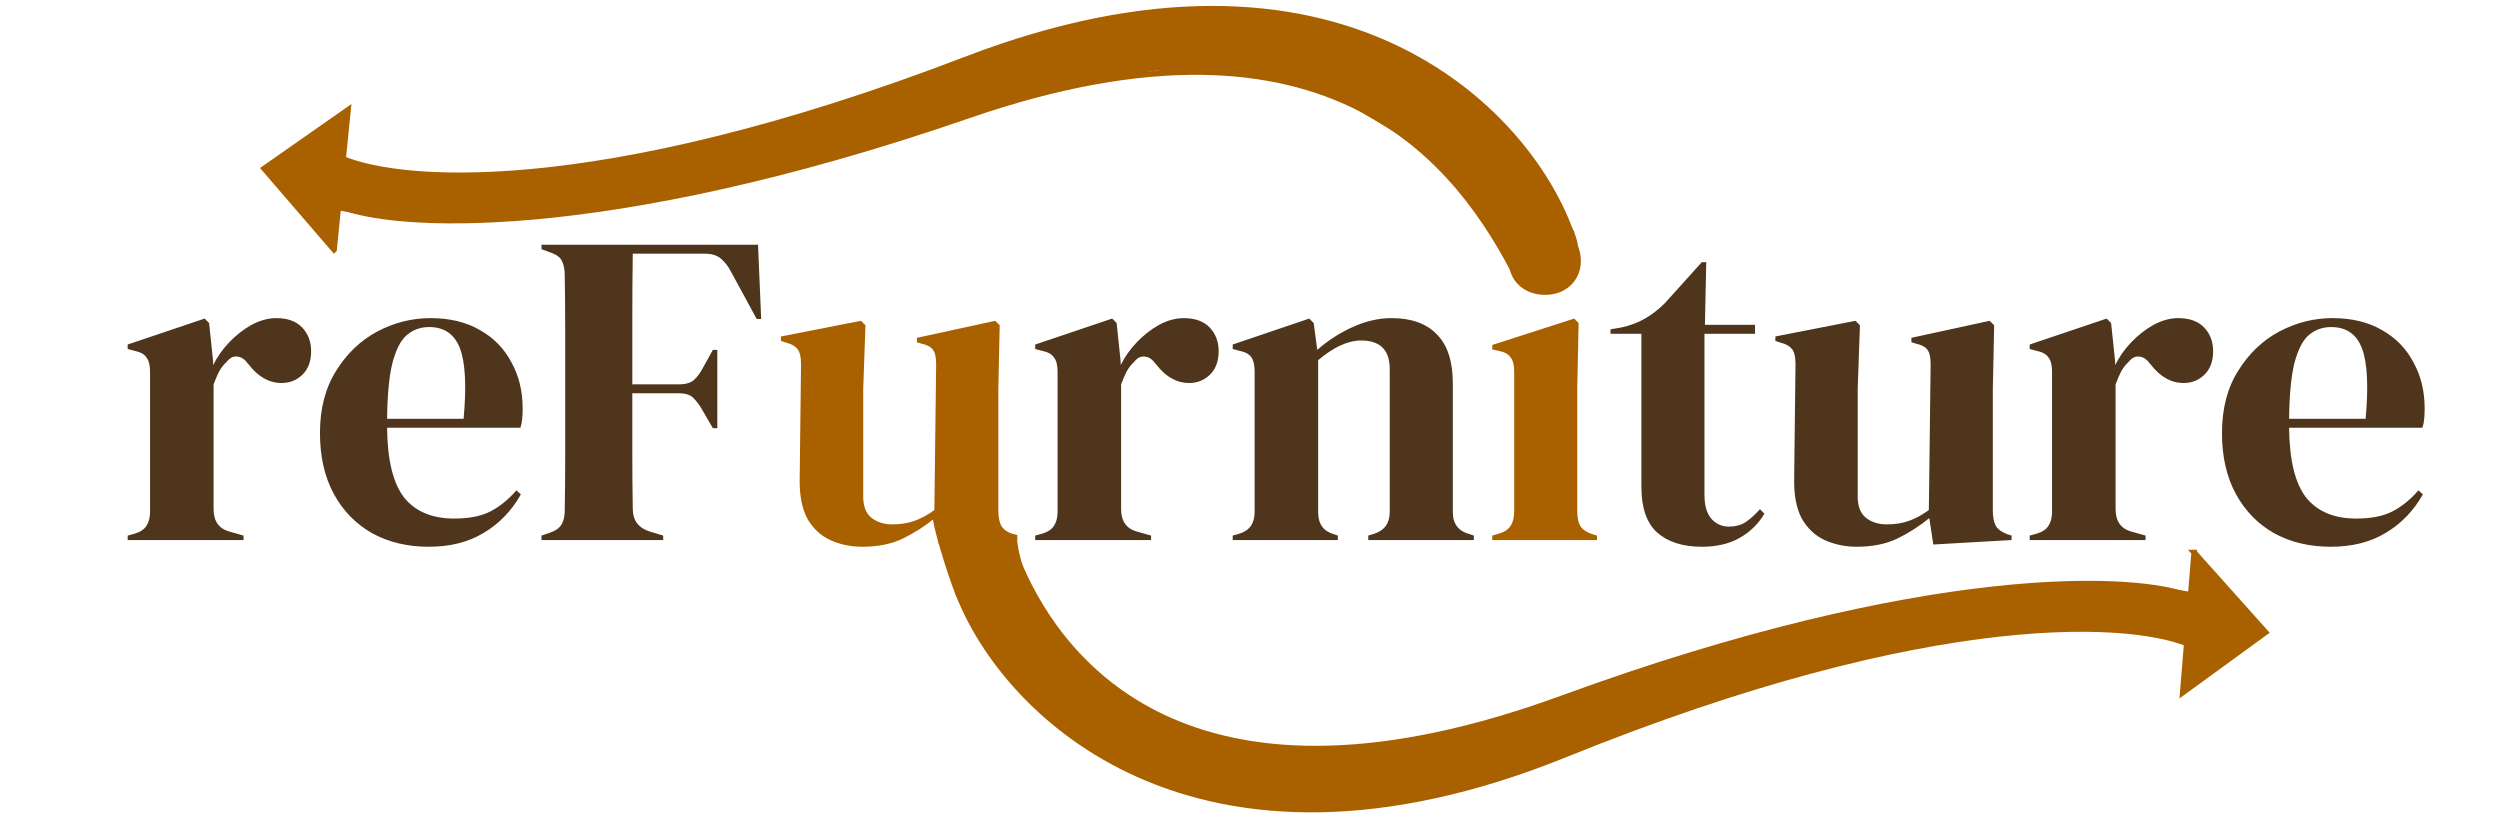 <svg width="447" height="146" xmlns="http://www.w3.org/2000/svg" fill="none">

 <g>
  <title>Layer 1</title>
  <path id="svg_1" fill="#4E351C" d="m22.829,96.559l0,-0.8l1.2,-0.32c1.067,-0.32 1.787,-0.8 2.16,-1.44c0.427,-0.64 0.64,-1.467 0.64,-2.48l0,-25.04c0,-1.173 -0.213,-2.027 -0.64,-2.56c-0.373,-0.587 -1.093,-0.987 -2.16,-1.2l-1.2,-0.32l0,-0.8l13.76,-4.64l0.8,0.8l0.72,6.88l0,0.64c0.747,-1.493 1.707,-2.853 2.88,-4.08c1.227,-1.28 2.56,-2.32 4,-3.12c1.493,-0.8 2.96,-1.2 4.4,-1.2c2.027,0 3.573,0.56 4.64,1.68c1.067,1.12 1.6,2.533 1.6,4.24c0,1.813 -0.533,3.227 -1.6,4.24c-1.013,0.96 -2.24,1.44 -3.68,1.44c-2.24,0 -4.213,-1.12 -5.92,-3.36l-0.16,-0.16c-0.533,-0.747 -1.147,-1.147 -1.84,-1.2c-0.693,-0.107 -1.333,0.213 -1.92,0.96c-0.533,0.48 -0.987,1.067 -1.36,1.76c-0.32,0.64 -0.64,1.387 -0.96,2.24l0,22.32c0,2.133 0.933,3.467 2.8,4l2.56,0.72l0,0.8l-20.72,0zm54.142,-39.68c3.467,0 6.427,0.72 8.88,2.16c2.453,1.387 4.32,3.307 5.6,5.76c1.333,2.4 2,5.147 2,8.24c0,0.587 -0.027,1.2 -0.08,1.84c-0.053,0.587 -0.16,1.12 -0.32,1.6l-23.84,0c0.053,5.76 1.067,9.92 3.04,12.48c2.027,2.507 5.013,3.76 8.96,3.76c2.667,0 4.827,-0.427 6.48,-1.28c1.653,-0.853 3.2,-2.107 4.64,-3.76l0.8,0.72c-1.653,2.933 -3.867,5.227 -6.64,6.88c-2.72,1.653 -6,2.48 -9.84,2.48c-3.787,0 -7.147,-0.8 -10.08,-2.4c-2.933,-1.653 -5.227,-4 -6.88,-7.04c-1.653,-3.04 -2.48,-6.667 -2.48,-10.88c0,-4.373 0.96,-8.08 2.88,-11.12c1.92,-3.093 4.373,-5.44 7.36,-7.04c3.04,-1.6 6.213,-2.4 9.52,-2.4zm-0.24,1.6c-1.547,0 -2.88,0.48 -4,1.44c-1.067,0.907 -1.92,2.56 -2.56,4.96c-0.587,2.347 -0.907,5.68 -0.96,10l13.68,0c0.533,-5.813 0.32,-10 -0.64,-12.56c-0.96,-2.56 -2.8,-3.84 -5.52,-3.84zm20.086,38.08l0,-0.8l1.44,-0.48c1.067,-0.373 1.787,-0.88 2.16,-1.52c0.373,-0.64 0.56,-1.493 0.56,-2.56c0.053,-3.2 0.08,-6.427 0.08,-9.68c0,-3.253 0,-6.507 0,-9.76l0,-3.2c0,-3.2 0,-6.4 0,-9.6c0,-3.253 -0.027,-6.48 -0.08,-9.68c0,-1.067 -0.16,-1.92 -0.48,-2.56c-0.267,-0.64 -0.907,-1.147 -1.92,-1.52l-1.76,-0.64l0,-0.8l38.72,0l0.56,13.28l-0.8,0l-4.56,-8.4c-0.533,-1.013 -1.147,-1.813 -1.84,-2.4c-0.693,-0.587 -1.653,-0.88 -2.88,-0.88l-12.88,0c-0.053,3.787 -0.08,7.653 -0.08,11.6c0,3.947 0,7.867 0,11.76l8.32,0c1.227,0 2.133,-0.267 2.72,-0.8c0.587,-0.533 1.147,-1.307 1.68,-2.32l1.68,-3.04l0.8,0l0,14l-0.8,0l-1.76,-3.04c-0.533,-0.96 -1.093,-1.733 -1.68,-2.32c-0.533,-0.587 -1.413,-0.88 -2.64,-0.88l-8.32,0c0,3.733 0,7.307 0,10.72c0,3.36 0.027,6.667 0.08,9.92c0,2.08 1.013,3.44 3.04,4.08l2.4,0.72l0,0.8l-21.76,0zm88.278,0l0,-0.8l1.2,-0.32c1.066,-0.32 1.786,-0.8 2.16,-1.44c0.426,-0.64 0.64,-1.467 0.64,-2.48l0,-25.04c0,-1.173 -0.214,-2.027 -0.64,-2.56c-0.374,-0.587 -1.094,-0.987 -2.16,-1.2l-1.2,-0.32l0,-0.8l13.76,-4.64l0.8,0.8l0.72,6.88l0,0.64c0.746,-1.493 1.706,-2.853 2.88,-4.08c1.226,-1.28 2.56,-2.32 4,-3.12c1.493,-0.8 2.96,-1.2 4.4,-1.2c2.026,0 3.573,0.56 4.64,1.68c1.066,1.12 1.6,2.533 1.6,4.24c0,1.813 -0.534,3.227 -1.6,4.24c-1.014,0.96 -2.24,1.44 -3.68,1.44c-2.24,0 -4.214,-1.12 -5.92,-3.36l-0.16,-0.16c-0.534,-0.747 -1.147,-1.147 -1.84,-1.2c-0.694,-0.107 -1.334,0.213 -1.92,0.96c-0.534,0.48 -0.987,1.067 -1.36,1.76c-0.32,0.64 -0.64,1.387 -0.96,2.24l0,22.32c0,2.133 0.933,3.467 2.8,4l2.56,0.72l0,0.8l-20.72,0zm35.312,0l0,-0.8l1.12,-0.32c1.867,-0.533 2.8,-1.84 2.8,-3.92l0,-25.04c0,-1.173 -0.187,-2.027 -0.56,-2.56c-0.373,-0.587 -1.093,-0.987 -2.16,-1.2l-1.2,-0.32l0,-0.8l13.68,-4.64l0.8,0.8l0.64,4.8c1.867,-1.653 3.973,-3.013 6.32,-4.08c2.347,-1.067 4.667,-1.6 6.96,-1.6c3.52,0 6.213,0.96 8.08,2.88c1.92,1.92 2.88,4.853 2.88,8.8l0,23.04c0,2.08 1.013,3.387 3.04,3.92l0.72,0.24l0,0.8l-18.88,0l0,-0.8l1.04,-0.32c1.867,-0.587 2.8,-1.893 2.8,-3.92l0,-25.52c0,-3.413 -1.707,-5.12 -5.12,-5.12c-2.347,0 -4.907,1.173 -7.68,3.52l0,27.2c0,2.08 0.933,3.387 2.8,3.92l0.72,0.24l0,0.8l-18.8,0zm83.872,1.2c-3.413,0 -6.08,-0.853 -8,-2.56c-1.867,-1.707 -2.8,-4.427 -2.8,-8.16l0,-27.36l-5.52,0l0,-0.8l1.92,-0.32c1.653,-0.373 3.067,-0.907 4.24,-1.6c1.227,-0.693 2.427,-1.627 3.6,-2.8l6.56,-7.28l0.8,0l-0.24,11.2l8.96,0l0,1.6l-9.04,0l0,28.8c0,1.867 0.4,3.28 1.2,4.24c0.853,0.96 1.92,1.44 3.2,1.44c1.12,0 2.107,-0.267 2.96,-0.8c0.853,-0.587 1.707,-1.36 2.56,-2.32l0.8,0.8c-1.067,1.813 -2.533,3.253 -4.4,4.32c-1.867,1.067 -4.133,1.6 -6.8,1.6zm27.718,0c-2.08,0 -4,-0.4 -5.76,-1.2c-1.707,-0.8 -3.067,-2.08 -4.08,-3.84c-0.96,-1.813 -1.414,-4.187 -1.36,-7.12l0.24,-20.56c0,-1.227 -0.214,-2.107 -0.64,-2.64c-0.427,-0.533 -1.094,-0.907 -2,-1.12l-0.96,-0.32l0,-0.8l14.32,-2.8l0.8,0.8l-0.4,11.36l0,19.28c0,1.707 0.48,2.96 1.44,3.76c1.013,0.8 2.266,1.2 3.76,1.2c1.493,0 2.826,-0.213 4,-0.64c1.173,-0.427 2.346,-1.067 3.52,-1.92l0.32,-26.08c0,-1.227 -0.187,-2.08 -0.56,-2.56c-0.374,-0.533 -1.067,-0.907 -2.08,-1.12l-0.8,-0.24l0,-0.8l14,-3.04l0.8,0.8l-0.241,11.36l0,21.68c0,1.173 0.161,2.08 0.481,2.72c0.32,0.64 1.013,1.173 2.08,1.6l0.8,0.24l0,0.8l-14,0.8l-0.72,-4.72c-1.76,1.44 -3.68,2.667 -5.76,3.68c-2.027,0.96 -4.427,1.44 -7.2,1.44zm30.91,-1.2l0,-0.8l1.2,-0.32c1.067,-0.32 1.787,-0.8 2.16,-1.44c0.427,-0.64 0.64,-1.467 0.64,-2.48l0,-25.04c0,-1.173 -0.213,-2.027 -0.64,-2.56c-0.373,-0.587 -1.093,-0.987 -2.16,-1.2l-1.2,-0.32l0,-0.8l13.76,-4.64l0.8,0.8l0.72,6.88l0,0.64c0.747,-1.493 1.707,-2.853 2.88,-4.08c1.227,-1.28 2.56,-2.32 4,-3.12c1.493,-0.8 2.96,-1.2 4.4,-1.2c2.027,0 3.573,0.56 4.64,1.68c1.067,1.12 1.6,2.533 1.6,4.24c0,1.813 -0.533,3.227 -1.6,4.24c-1.013,0.96 -2.24,1.44 -3.68,1.44c-2.24,0 -4.213,-1.12 -5.92,-3.36l-0.16,-0.16c-0.533,-0.747 -1.147,-1.147 -1.84,-1.2c-0.693,-0.107 -1.333,0.213 -1.92,0.96c-0.533,0.48 -0.987,1.067 -1.36,1.76c-0.32,0.64 -0.64,1.387 -0.96,2.24l0,22.32c0,2.133 0.933,3.467 2.8,4l2.56,0.72l0,0.8l-20.72,0zm54.143,-39.68c3.466,0 6.426,0.72 8.88,2.16c2.453,1.387 4.32,3.307 5.6,5.76c1.333,2.4 2,5.147 2,8.24c0,0.587 -0.027,1.2 -0.08,1.84c-0.054,0.587 -0.16,1.12 -0.32,1.6l-23.84,0c0.053,5.76 1.066,9.92 3.04,12.48c2.026,2.507 5.013,3.76 8.96,3.76c2.666,0 4.826,-0.427 6.48,-1.28c1.653,-0.853 3.2,-2.107 4.64,-3.76l0.8,0.72c-1.654,2.933 -3.867,5.227 -6.64,6.88c-2.72,1.653 -6,2.48 -9.84,2.48c-3.787,0 -7.147,-0.8 -10.08,-2.4c-2.934,-1.653 -5.227,-4 -6.88,-7.04c-1.654,-3.04 -2.48,-6.667 -2.48,-10.88c0,-4.373 0.96,-8.08 2.88,-11.12c1.92,-3.093 4.373,-5.44 7.36,-7.04c3.04,-1.6 6.213,-2.4 9.52,-2.4zm-0.24,1.6c-1.547,0 -2.88,0.48 -4,1.44c-1.067,0.907 -1.92,2.56 -2.56,4.96c-0.587,2.347 -0.907,5.68 -0.96,10l13.68,0c0.533,-5.813 0.32,-10 -0.64,-12.56c-0.96,-2.56 -2.8,-3.84 -5.52,-3.84z"/>
  <path id="svg_2" fill="#A96100" d="m154.184,97.759c-2.08,0 -4,-0.4 -5.76,-1.2c-1.707,-0.8 -3.067,-2.08 -4.08,-3.84c-0.96,-1.813 -1.413,-4.187 -1.36,-7.12l0.24,-20.56c0,-1.227 -0.213,-2.107 -0.64,-2.64c-0.427,-0.533 -1.093,-0.907 -2,-1.12l-0.96,-0.32l0,-0.8l14.32,-2.8l0.8,0.8l-0.4,11.36l0,19.28c0,1.707 0.48,2.96 1.44,3.76c1.013,0.8 2.267,1.2 3.76,1.2c1.493,0 2.827,-0.213 4,-0.64c1.173,-0.427 2.347,-1.067 3.52,-1.92l0.32,-26.08c0,-1.227 -0.187,-2.08 -0.56,-2.56c-0.373,-0.533 -1.067,-0.907 -2.08,-1.12l-0.8,-0.24l0,-0.8l14,-3.04l0.8,0.8l-0.24,11.36l0,21.68c0,1.173 0.16,2.08 0.48,2.72c0.32,0.64 1.013,1.173 2.08,1.6l0.8,0.24l0,0.8l-14,0.8l-0.72,-4.72c-1.76,1.44 -3.68,2.667 -5.76,3.68c-2.027,0.96 -4.427,1.44 -7.2,1.44zm122.073,-45.04c-1.813,0 -3.36,-0.56 -4.64,-1.68c-1.227,-1.173 -1.84,-2.64 -1.84,-4.4c0,-1.813 0.613,-3.28 1.84,-4.4c1.28,-1.12 2.827,-1.68 4.64,-1.68c1.813,0 3.333,0.56 4.56,1.68c1.227,1.12 1.84,2.587 1.84,4.4c0,1.76 -0.613,3.227 -1.84,4.4c-1.227,1.12 -2.747,1.68 -4.56,1.68zm-9.44,43.84l0,-0.8l1.12,-0.32c1.067,-0.32 1.787,-0.8 2.16,-1.44c0.427,-0.64 0.64,-1.493 0.64,-2.56l0,-25.04c0,-1.12 -0.213,-1.947 -0.64,-2.48c-0.373,-0.587 -1.093,-0.987 -2.16,-1.2l-1.12,-0.24l0,-0.8l14.64,-4.72l0.8,0.8l-0.24,11.36l0,22.4c0,1.067 0.187,1.92 0.56,2.56c0.427,0.64 1.147,1.12 2.16,1.44l0.8,0.24l0,0.8l-18.72,0z"/>
  <path id="svg_3" stroke="#A96100" fill="#A96100" d="m171.729,107.059c-1,-2 -3.833,-10.667 -4.5,-14.5l14.13,3.5c-0.1,1.5 0.97,5.3 1.37,6.5l-11,4.5z"/>
  <path id="svg_4" stroke="#A96100" fill="#A96100" d="m172.729,10.608c66.8,-25.636 100.167,9.165 108,30.528l-11,4.422l-2.5,-4.422l-6.5,-8.578l-8,-7.5l-12.5,-7.5l-11.5,-4l-22,-1.422l-13,2l-30,9l-30,8.5l-30,6l-20.5,1.5l-17,-1l-5.5,-1l-0.5,-9.234c9.667,4.917 45.7,8.342 112.5,-17.294z"/>
  <path id="svg_5" stroke="#A96100" fill="#A96100" d="m278.229,50.136c-5,2 -8,-2.5 -8.5,-4l11,-5c1,2 2.5,7 -2.5,9z"/>
  <path id="svg_6" stroke="#A96100" d="m60.229,36.636c9.469,4.332 47.569,6.585 113,-16c65.431,-22.585 88,9.422 98,28.922l10,-8.422"/>
  <path id="svg_7" stroke="#A96100" fill="#A96100" d="m59.729,44.636l2.5,-25l-15,10.5l12.5,14.5z"/>
  <path id="svg_8" stroke="#A96100" fill="#A96100" d="m279.959,134.88c-66.32,26.854 -100.317,-7.331 -108.54,-28.548l10.425,-4.191l3.109,5.944l7.682,9.861l7.118,6.371l13.625,6.752l12.053,2.78l20.506,0.125l12.961,-2.238l29.831,-9.547l29.839,-9.047l29.885,-6.548l20.469,-1.875l17.016,0.689l5.517,0.899l0.669,9.223c-9.755,-4.739 -45.845,-7.504 -112.165,19.35z"/>
  <path id="svg_10" stroke="#A96100" d="m391.964,106.798c-9.546,-4.158 -47.682,-5.714 -112.688,18.064c-65.007,23.779 -88.935,-5.052 -96.95,-23.73l-11.407,5.209"/>
  <path id="svg_11" stroke="#A96100" fill="#A96100" d="m392.318,98.79l-2.042,25.042l14.805,-10.773l-12.763,-14.269z"/>
 </g>
</svg>